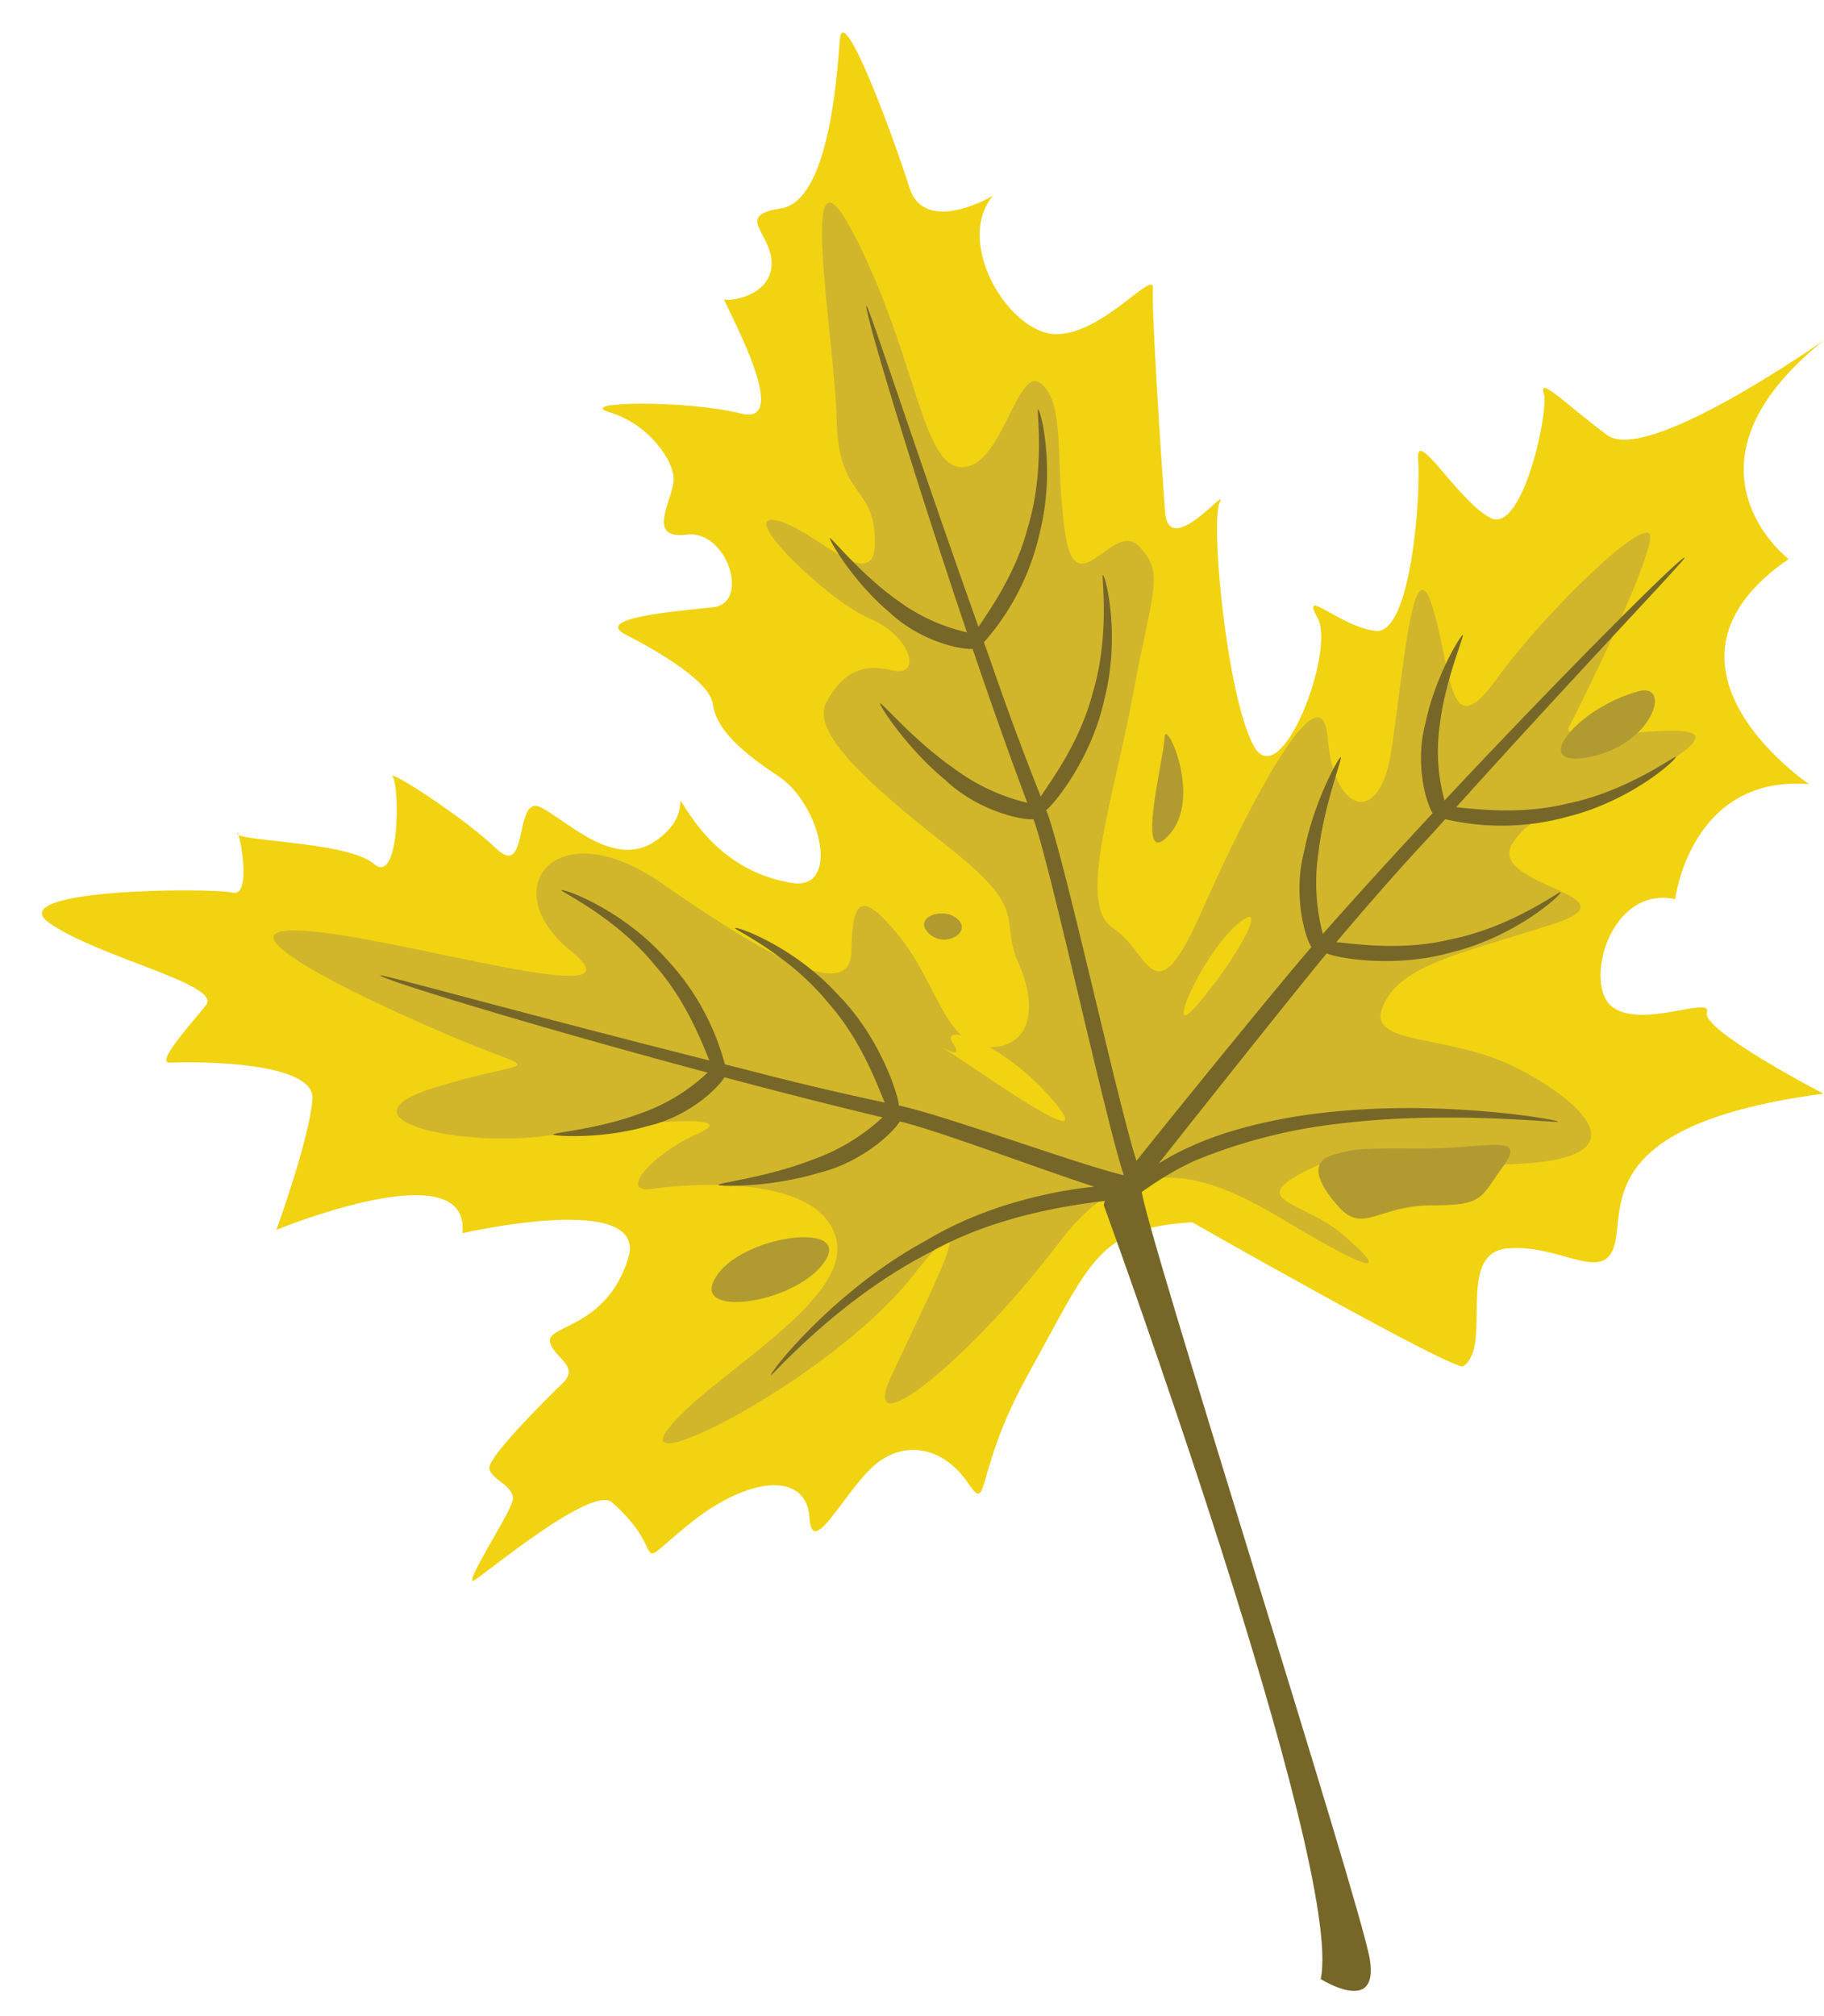 <svg xmlns="http://www.w3.org/2000/svg" viewBox="-6.88 -5.35 299.97 331.53"><title>Depositphotos_2633635_14</title><g data-name="Layer 2"><g data-name="Layer 1"><g data-name="Layer 2"><g data-name="Layer 1-2"><path d="M189.16 195.64s43.27 24.62 44.61 23.69c4.93-3.39-1.39-18.58 7.23-19.38s15.77 5.83 17.6-.45-3.29-20 34.39-25c0 0-20.17-10.49-19.16-13.34s-10.57 2.68-15.48-.86-.59-20.09 10.27-17.79c0 0 2.47-20.42 22-18.92 0 0-28.91-19.46-3.35-37 0 0-20-15.28 5.82-36 0 0-29.06 20.51-35.66 15.61S246.1 56.43 247 59.31s-3.48 23.27-8.79 20.5-12.35-15.14-11.87-9.59-1.1 28.86-7 28.18-12.49-7.49-9.52-2.09-6.07 29.15-10.52 21-7.17-37-5.58-40.07-8.4 9.6-9 1.56-2.26-33.51-2-36.75-8.36 7.69-16 7.55-16.72-15-10.32-22.75c0 0-11.21 6.68-13.74-1.4s-10.92-30.8-11.42-24.3-1.86 26.58-9.72 27.78-1.22 4.19-1.51 9.34-7 6-7.75 5.6S124 64.93 115 62.66s-27.58-2-21.61-.2c6.28 1.84 10.76 8 10.51 11.28s-4.57 9.67 2.13 8.83 10.51 11.28 4.37 11.94S90.66 96.26 96 99s13.82 7.71 14.33 11.35 3.5 7.14 10.69 11.86 10.37 18.93 2.36 17.64-13.28-6-16.82-11.21 1.16-.36-5.62 4.3-14.29-3.13-18.83-5.5-1.94 12-7.39 6.75-18.12-13.33-17-11.78 1.2 18-3.13 14.29-22.69-3.66-22.48-5 2.68 10.57-.75 9.74-38.24-.69-30.12 5 28.47 10.1 25.76 13.5-8.4 9.6-5.91 9.46 23.91-.52 23.42 6-5.94 21.5-5.94 21.5 32-13.19 30.59.55c0 0 30.73-7.09 27.27 4.13s-13 11-12.87 13.53 5.09 4.11 2.17 6.92S73.64 234 73.6 236s4.73 3 3.72 5.8-8.29 14-6.16 12.7 19.33-15.65 22.61-12.79c9.81 8.57 2.46 11.9 12.56 3.67s19.47-8.63 19.91-1.17 6.42-5.81 11.64-9.35 10.93-1.52 14.47 3.71 1-1.92 9.69-17.61c10.73-19.42 11.61-24.26 27.12-25.32z" fill="#f1d312"/><path d="M156.31 166.87c6.13-.36 7.64-6.23 4.31-13.83s2.18-8.36-11.82-19.33-22.25-18.93-19.8-23.53 5.62-6.56 10.81-5.31 3-5.74-3.61-8.47-21.7-17.19-15.64-16.21 16.56 13 16.45 3.48-6-6.77-6.3-20.1-6.92-49.66 3.15-29.78 10.9 37.86 17.57 37.69 9-17.22 13-13.67 2.09 12.78 3.9 24.69 7.86-2.47 12.13 2 2.19 7-1 24.31-9.32 34.59-3.3 38.46 6.68 15.18 14.53-2.63 19.86-40.77 20.79-28.59 8.42 14.64 10.38 2.5 3.53-34.69 6.81-24.21 2.47 23.22 10.5 12.07 25.71-28.21 25.33-23.29-10.91 26.45-13.31 31 31.27-4 17.39 5.12-22.24 7-26.72 14.12 21.86 8.51 6.13 13.44-24.74 6.79-27.47 13.4 10.93 4.25 22.41 10.26 20 14.85-.86 15.62-24.26-3.91-34.2 1.12-.38 4.92 6.18 10.54 6 6.77-5.79-.11-26.68-17.6-40.93 1.3S134 233.38 139.68 221s16.53-33 3.48-16.45-47 33.91-40.14 25.05 30.8-21.17 27.51-31.65-24.76-8.56-30.27-7.79.11-5.79 7.7-9.13-9.57-2-24.07.27-36.14-2.52-19.53-7.72 18.58-2 4.2-8-41.37-18.74-25.74-17.88 57.1 13.78 44.26 3.41-2.48-23.22 14.69-11.32 31.21 20 31.37 11.29 1.63-10.11 7.87-2.46 7.76 18.7 15.3 18.25z" fill="#d1b62b"/><path d="M174.65 192.86s39.6 108.54 35.67 127.24c0 0 9.6 6.08 8.08-3.23s-37.26-121.15-37.58-126.64-6.13.52-6.17 2.63z" fill="#766729"/><path d="M270.18 86.35c-.5-.37-19.78 18.88-39.5 39.94a30.55 30.55 0 0 1-.77-12.48c.89-7.39 4.07-14.66 3.77-14.73s-4.55 6.81-6.12 14.44c-1.77 6.51 0 13 1.17 14.86-6.23 6.69-12.44 13.49-18.06 19.86a33.09 33.09 0 0 1-.72-13.39c.92-7.85 4-15.62 3.67-15.68s-4.44 7.34-6 15.39c-1.87 7 0 14 1.17 15.84-4.53 5.18-21.67 26.24-28.77 35.15-3.08-9.51-12.07-50.78-14.84-57.68 1.25-.9 7.5-8.51 9.59-18.34 2.69-10.6.09-20.6-.29-20.28-.23 0 1.25 9.93-1.71 19.55-2.09 8-6.93 14.4-8.49 16.83-2.79-7-5.66-14.72-8.34-22.54l-1-2.82a40.6 40.6 0 0 0 9.17-18c2.69-10.6.09-20.6-.29-20.28-.24 0 1.25 9.92-1.71 19.54-1.93 7.41-6.2 13.4-8.07 16.2-9.67-27.09-18.13-53-18.41-52.79-.56.27 7.28 26.37 16.51 53.7a30.55 30.55 0 0 1-11.36-5.22c-6.09-4.28-11-10.51-11.19-10.28s3.85 7.23 9.83 12.22c4.9 4.64 11.5 6.14 13.65 6 2.94 8.65 6 17.34 9 25.31a33 33 0 0 1-12.13-5.7c-6.49-4.52-11.88-10.89-12.08-10.65s4.37 7.38 10.71 12.59c5.27 5 12.37 6.63 14.51 6.46 2.7 7.19 11.95 50 14.86 58.54-7.08-1.62-29.61-9.92-37-11.46-.05-1.54-2.93-11-9.94-18.15-7.33-8.12-17.09-11.5-17-11-.1.21 9 4.46 15.32 12.26 5.52 6.2 8.14 13.75 9.3 16.4-7.41-1.58-15.39-3.45-23.38-5.56l-2.91-.72a40.61 40.61 0 0 0-9.87-17.6c-7.33-8.12-17.09-11.5-17-11-.11.21 9 4.47 15.32 12.26 5.1 5.72 7.71 12.59 9 15.7-27.9-7-54.12-14.29-54.13-14-.09.61 26 8.56 53.84 16a30.53 30.53 0 0 1-10.65 6.56c-6.93 2.69-14.85 3.31-14.76 3.61s8.15.81 15.62-1.4c6.58-1.5 11.48-6.16 12.56-8 8.83 2.35 17.76 4.63 26 6.59a33.05 33.05 0 0 1-11.47 6.94c-7.36 2.89-15.65 3.84-15.56 4.15s8.56.46 16.42-1.93c7-1.64 12.38-6.61 13.43-8.49 6.12 1.42 22.41 7.62 32 10.73-6.47.65-17.71 2.86-27.62 8.83-15.27 8.22-26 22-25.54 22.18.09.16 11.2-12.62 26.15-20.21 14.18-8 31.36-8.51 33.15-9l.08.07c.26.19 4.5-3.58 10.6-6.26a88 88 0 0 1 23.65-6c17.82-2.18 35.82 0 35.81-.31s-17.54-3.37-35.58-1.76c-9 .74-18 2.77-24.4 5.65a41.7 41.7 0 0 0-5.71 3c7.9-10 23.57-29.68 27.64-34.56 1.38.68 11 2.58 20.7-.22 10.61-2.64 18.19-9.66 17.73-9.84-.14-.19-8.15 5.8-18 7.74-8.07 2-16 .7-18.85.48 4.89-5.79 10.29-12 15.91-18l2-2.23a40.62 40.62 0 0 0 20.17-.42c10.61-2.64 18.19-9.66 17.73-9.84-.14-.19-8.15 5.79-18 7.74-7.44 1.8-14.74.88-18.09.55 19.06-21.18 37.86-40.87 37.57-41.04z" fill="#766729"/><path d="M197.88 145.71c-6.27 3.83-14.15 21.65-7.69 14s10.81-15.91 7.69-14z" fill="#f1d312"/><path d="M150 168.15c5.83 3.75 24.4 17 16.29 7.45s-19-13.12-16.4-9.28-5.69-1.93.11 1.83z" fill="#f1d312"/><path d="M184.65 115.87c-.06 3.29-5 22.26.69 16.12s-.63-19.41-.69-16.12z" fill="#b19b31"/><path d="M110.38 205.57c-2.38 5.77 14.08 3.21 18.47-3.61s-15.37-3.96-18.47 3.61z" fill="#b19b31"/><path d="M212.26 184.59c3.71-1.11 4.68-1.08 15.11-1.08s16.91-2.52 13 2.88-3.24 6.48-11.87 6.48-11.15 4.68-15.11.36-4.73-7.56-1.13-8.64z" fill="#b19b31"/><path d="M150 145.37c-2.41-1.45-6.84.36-4 2.88s7.61-.72 4-2.88z" fill="#b19b31"/><path d="M262.63 108.32c-10.32 2.75-18.35 13-7.92 10.79s13.29-12.23 7.92-10.79z" fill="#b19b31"/></g></g></g></g></svg>